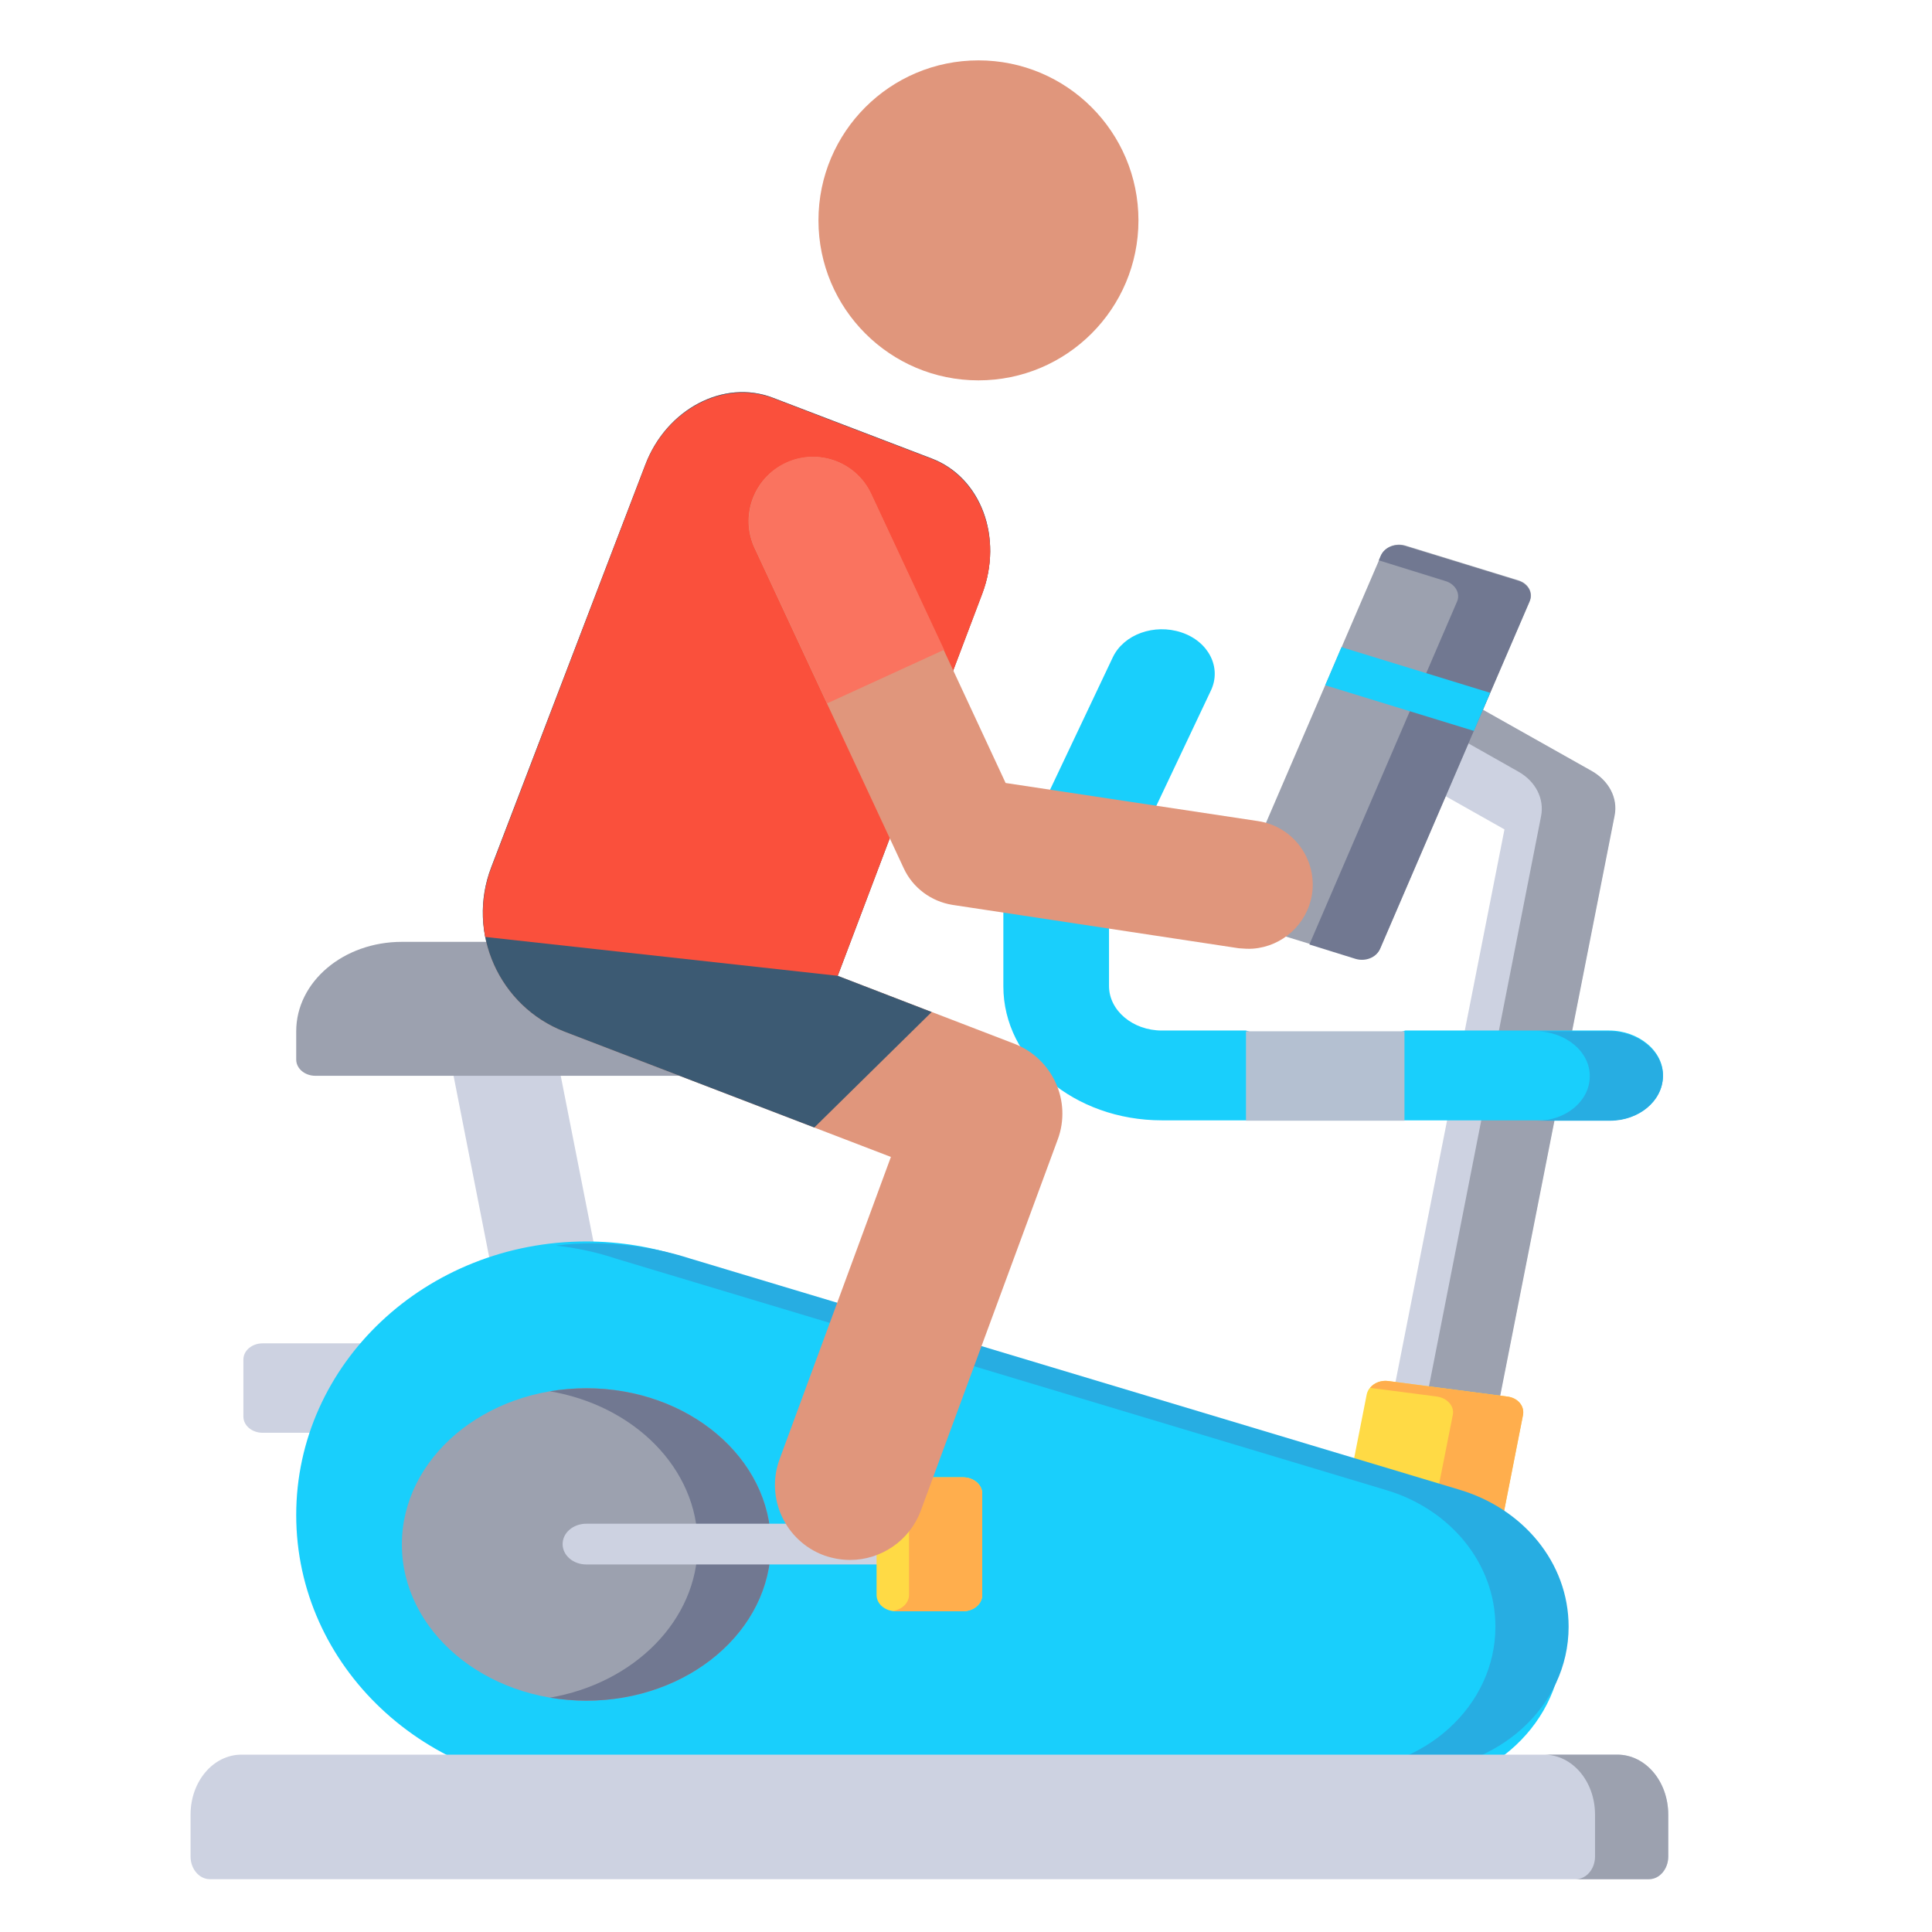 <?xml version="1.0" encoding="utf-8"?>
<!-- Generator: Adobe Illustrator 24.1.0, SVG Export Plug-In . SVG Version: 6.00 Build 0)  -->
<svg version="1.1" id="Capa_1" xmlns="http://www.w3.org/2000/svg" xmlns:xlink="http://www.w3.org/1999/xlink" x="0px" y="0px"
	 viewBox="0 0 512 512" style="enable-background:new 0 0 512 512;" xml:space="preserve">
<style type="text/css">
	.st0{fill:#CDD2E1;}
	.st1{fill:#9CA1AF;}
	.st2{fill:#FFDA45;}
	.st3{fill:#FFAE4D;}
	.st4{fill:#19CFFC;}
	.st5{fill:#27ADE2;}
	.st6{fill:#B4C0D1;}
	.st7{fill:#717891;}
	.st8{fill:#E0967C;}
	.st9{fill:#3C5A73;}
	.st10{fill:#FA503C;}
	.st11{fill:#FA735F;}
</style>
<g>
	<path class="st0" d="M393,188.1l28.8,16.3c4.6,2.6,6.9,7.2,6,11.8l-31,157.2l-27.7-3.5l29.6-150.1l-15.6-8.8l-9.6-33.4L393,188.1z"
		/>
	<path class="st1" d="M421.8,204.3L393,188.1l-19.5-10.5l3.6,12.6l25.3,14.3c4.6,2.6,6.9,7.2,6,11.8L378,370.9l18.9,2.4l31-157.2
		C428.8,211.5,426.4,206.9,421.8,204.3L421.8,204.3z"/>
	<path class="st2" d="M395.8,414.6l7.8-39.6c0.5-2.4-1.4-4.6-4.2-4.9L368,366c-2.7-0.4-5.3,1.2-5.8,3.5l-6.7,34L395.8,414.6z"/>
	<path class="st3" d="M399.4,370.1L368,366c-2-0.3-3.9,0.5-4.9,1.8l17.7,2.3c2.8,0.4,4.7,2.6,4.2,4.9l-6.9,34.8l17.7,4.9l7.8-39.6
		C404.1,372.6,402.2,370.4,399.4,370.1z"/>
	<path class="st0" d="M160.3,344.4l-11.7-59.3v-8.2h-28.4v8.2l12.2,62.1v6.2h27.8V344.4z"/>
	<path class="st0" d="M64.5,375.4v-15.1c0-2.4,2.3-4.3,5.1-4.3h45.8v23.7H69.6C66.8,379.7,64.5,377.8,64.5,375.4z"/>
	<path class="st4" d="M385.2,396.8l-204-63.6c-8.1-2.7-16.8-4.2-25.8-4.2c-42.5,0-76.9,32.4-76.9,72.5s34.4,72.5,76.9,72.5v4h216.7
		v-4c23.2,0,42-17.7,42-39.5C414.1,416.9,402,402,385.2,396.8L385.2,396.8z"/>
	<path class="st5" d="M386.8,394.8l-204-61.3c-8.1-2.6-16.8-4-25.8-4c-3.3,0-6.5,0.2-9.7,0.6c5.6,0.6,11,1.8,16.1,3.5l204,61.3
		c16.8,5,28.9,19.3,28.9,36.2c0,21-18.8,38.1-42,38.1v3.8h19.4v-3.8c23.2,0,42-17,42-38.1C415.7,414.1,403.6,399.8,386.8,394.8z"/>
	<ellipse class="st1" cx="155.4" cy="409.3" rx="48.9" ry="41.4"/>
	<path class="st1" d="M329.4,244.7l29.9,9.2c2.6,0.8,5.5-0.3,6.5-2.6l39.6-92c1-2.2-0.4-4.7-3-5.5l-29.9-9.2
		c-2.6-0.8-5.5,0.3-6.5,2.6l-39.6,92C325.4,241.4,326.8,243.9,329.4,244.7L329.4,244.7z"/>
	<path class="st4" d="M426.7,296.9H372l-20.5-7.1l-20.5,7.1h-23.1c-23.2,0-42-15.9-42-35.5v-23.7c0-1.5,0.3-3,1-4.4l28-59.1
		c2.9-6.1,11-9,18.2-6.6c7.2,2.4,10.7,9.3,7.8,15.4l-26.6,56.2c-0.2,0.5-0.4,1-0.4,1.6v20.5c0,6.5,6.3,11.8,14,11.8h22.3l21.3,7.1
		l20.9-7.1h54c7.8,0,14.5,5.4,14.3,12.1C440.6,291.8,434.4,296.9,426.7,296.9L426.7,296.9z"/>
	<path class="st6" d="M330.2,273.3h42v23.7h-42V273.3z"/>
	<path class="st0" d="M55.6,498H437c2.8,0,5.1-2.7,5.1-6v-11.1c0-8.8-6-15.9-13.5-15.9H64c-7.5,0-13.5,7.1-13.5,15.9V492
		C50.5,495.3,52.8,498,55.6,498z"/>
	<path class="st1" d="M437,498h-19.4c2.8,0,5.1-2.7,5.1-6v-11.1c0-8.8-6-15.9-13.5-15.9h19.4c7.5,0,13.5,7.1,13.5,15.9V492
		C442.1,495.3,439.8,498,437,498z"/>
	<path class="st7" d="M155.4,367.9c-3.3,0-6.6,0.3-9.7,0.8c22.4,3.8,39.2,20.5,39.2,40.6s-16.9,36.8-39.2,40.6
		c3.1,0.5,6.4,0.8,9.7,0.8c27,0,48.9-18.5,48.9-41.4S182.4,367.9,155.4,367.9z"/>
	<g>
		<path class="st0" d="M232.3,414.6h-76.9c-3.5,0-6.3-2.4-6.3-5.4s2.8-5.4,6.3-5.4h76.9c3.5,0,6.3,2.4,6.3,5.4
			S235.8,414.6,232.3,414.6z"/>
	</g>
	<path class="st2" d="M255.2,427h-17.8c-2.8,0-5.1-1.9-5.1-4.3v-26.9c0-2.4,2.3-4.3,5.1-4.3h17.8c2.8,0,5.1,1.9,5.1,4.3v26.9
		C260.3,425.1,258,427,255.2,427z"/>
	<path class="st3" d="M255.2,391.5h-17.8c-0.3,0-0.5,0-0.8,0.1c2.4,0.3,4.3,2.1,4.3,4.2v26.9c0,2.1-1.9,3.9-4.3,4.2
		c0.3,0,0.5,0.1,0.8,0.1h17.8c2.8,0,5.1-1.9,5.1-4.3v-26.9C260.3,393.5,258,391.5,255.2,391.5z"/>
	<path class="st1" d="M78.5,280.8v-7.5c0-13.1,12.5-23.7,28-23.7h69.9c15.4,0,28,10.6,28,23.7v7.5c0,2.4-2.3,4.3-5.1,4.3H83.6
		C80.8,285.1,78.5,283.2,78.5,280.8z"/>
	<path class="st7" d="M176.4,249.6H157c15.4,0,28,10.6,28,23.7v7.5c0,2.4-2.3,4.3-5.1,4.3h19.4c2.8,0,5.1-1.9,5.1-4.3v-7.5
		C204.3,260.2,191.8,249.6,176.4,249.6z"/>
	<path class="st7" d="M402.3,153.9l-29.9-9.2c-2.6-0.8-5.5,0.3-6.5,2.6l-0.5,1.2l17.7,5.5c2.6,0.8,4,3.3,3,5.5l-39.1,90.8l12.2,3.8
		c2.6,0.8,5.5-0.3,6.5-2.6l39.6-92C406.3,157.1,405,154.7,402.3,153.9L402.3,153.9z"/>
	<path class="st4" d="M390.6,193.7l4.3-10.1l-39.4-12.1l-4.3,10.1L390.6,193.7z"/>
	<g>
		<path class="st5" d="M426.4,273.3H407c7.8,0,14.5,5.4,14.3,12.1c-0.1,6.4-6.3,11.6-14,11.6h19.4c7.6,0,13.8-5.2,14-11.6
			C440.9,278.7,434.2,273.3,426.4,273.3L426.4,273.3z"/>
	</g>
</g>
<g>
	<circle class="st8" cx="259.3" cy="58.4" r="42.4"/>
	<path class="st8" d="M280.3,302c3.8-10.2-1.4-21.5-11.5-25.4l-46.8-18l38.3-101.3c5.6-14.8-0.3-30.8-13.4-35.8l-42.1-16.1
		c-13-5-28.2,3-33.8,17.8l-40.8,106.6c-6.7,17.4,2.1,36.9,19.4,43.6l86.5,33.2l-29.5,80.1c-3.8,10.3,1.5,21.7,11.8,25.5
		c2.3,0.8,4.6,1.2,6.9,1.2c8.1,0,15.7-5,18.7-13L280.3,302z"/>
	<path class="st9" d="M246.9,268.2l-24.9-9.6l38.3-101.3c5.6-14.8-0.3-30.8-13.4-35.8l-42.1-16.1c-13-5-28.2,3-33.8,17.8
		l-40.8,106.6c-6.7,17.4,2.1,36.9,19.4,43.6l66.2,25.4L246.9,268.2z"/>
	<path class="st10" d="M128.6,248.3c-1.1-5.9-0.7-12.3,1.6-18.3L171,123.3c5.6-14.8,20.8-22.7,33.8-17.8l42.1,16.1
		c13,5,19,21,13.4,35.8L222,258.6L128.6,248.3z"/>
	<path class="st8" d="M332.1,251.4c-1.3,0.1-2.5,0-3.8-0.1l-75.9-11.5c-5.6-0.9-10.5-4.5-12.9-9.7L200,145.3
		c-4-8.5-0.3-18.7,8.3-22.6c8.5-4,18.7-0.3,22.6,8.3l35.6,76.5l66.9,10.1c9.3,1.4,15.7,10.1,14.3,19.4
		C346.4,245,339.8,250.8,332.1,251.4z"/>
	<path class="st11" d="M219.2,186.4l31-14.2l-19.3-41.3c-4-8.5-14.1-12.2-22.6-8.3c-8.5,4-12.2,14.1-8.3,22.6L219.2,186.4z"/>
</g>
</svg>
